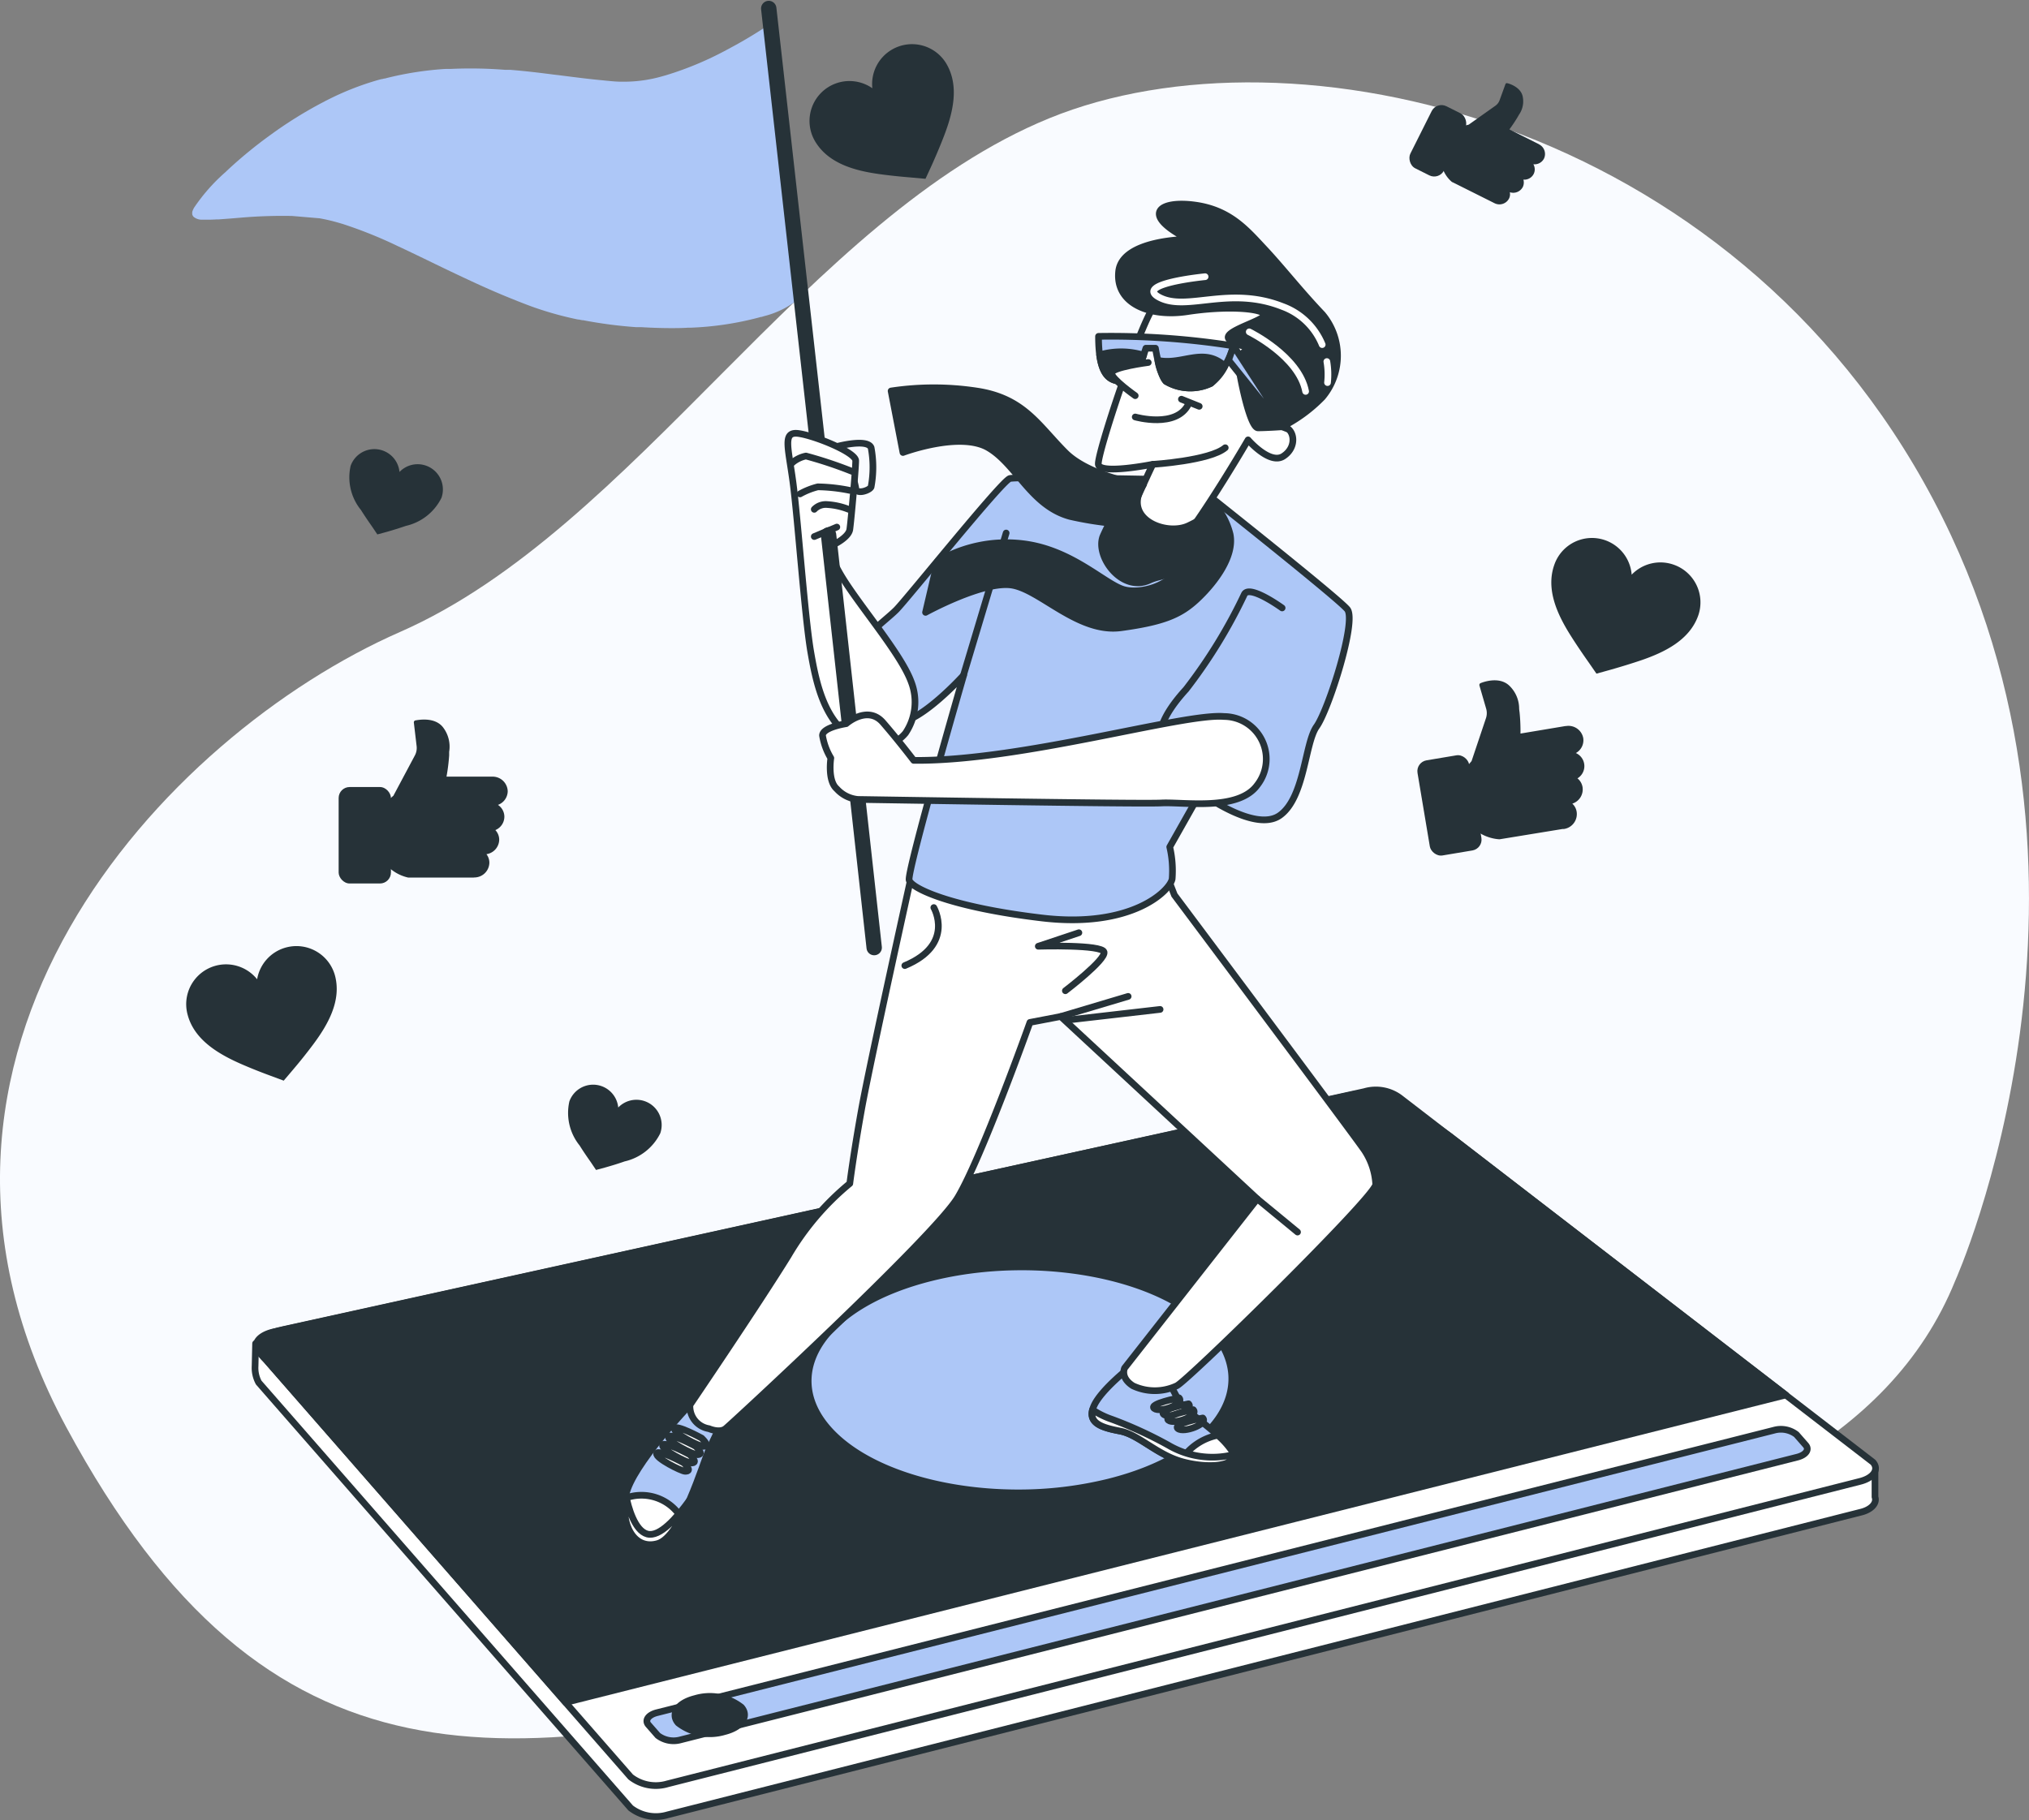 <svg xmlns="http://www.w3.org/2000/svg" width="152.82" height="137.123" viewBox="0 0 152.82 137.123">
  <rect x="0" y="0" width="152.82" height="137.123" fill="#808080" stroke="none"/>
  <g id="Influencer-bro" transform="translate(-0.248 0.501)">
    <g id="freepik--background-simple--inject-165" transform="translate(0 5.406)">
      <path id="Path" d="M147.265,90.273s13.537-30.117-1.656-58.84S97.264-4.753,79.032,2.7s-31.217,30.939-48.9,38.7S-10.195,73.149,5,101.323s33.148,25.97,61.048,18.784S137.319,114.86,147.265,90.273Z" transform="translate(0.248 0.301)" fill="#f9fbff"/>
    </g>
    <g id="freepik--video-app--inject-165" transform="translate(19.306 81.469)">
      <path id="Path-2" data-name="Path" d="M122.008,28.3V26.239L118.9,23.752,86.285.624A3.053,3.053,0,0,0,83.563.1L2.094,16.74H.039L0,18.439a2.331,2.331,0,0,0,.274,1.243L28.287,51.73a3.113,3.113,0,0,0,2.784.517l89.8-22.781C121.73,29.277,122.174,28.771,122.008,28.3Z" transform="translate(0.154 2.504)" fill="#fff" stroke="#263238" stroke-linecap="round" stroke-linejoin="round" stroke-miterlimit="10" stroke-width="0.503"/>
      <path id="Path-3" data-name="Path" d="M120.782,29.469l-89.8,22.781a3.079,3.079,0,0,1-2.784-.521L.188,19.681c-.483-.548,0-1.2,1.046-1.459L83.476.1A3.041,3.041,0,0,1,86.2.622l35.572,27.4C122.249,28.565,121.805,29.214,120.782,29.469Z" transform="translate(0.241 0.165)" fill="#fff" stroke="#263238" stroke-linecap="round" stroke-linejoin="round" stroke-miterlimit="10" stroke-width="0.503"/>
      <path id="Path-4" data-name="Path" d="M89.8,3.238l-3.131-2.2c-.772-.9-2.8-1.282-4.5-.865L42.841,8.8l-40.862,9C-.337,18.284-.4,19.126.663,20.1L11.339,32.316,23.215,45.9,115.11,22.736Z" transform="translate(0.337 0.384)" fill="#263238" stroke="#263238" stroke-linecap="round" stroke-linejoin="round" stroke-miterlimit="10" stroke-width="0.503"/>
      <path id="Shape" d="M1.445,11.78c-3.637-4.135-.166-9.066,7.722-11C17.032-1.15,26.341.618,29.959,4.73s.216,9.031-7.664,10.988a28.108,28.108,0,0,1-6.734.8C9.679,16.518,4.073,14.769,1.445,11.78Z" transform="translate(42.063 13.726)" fill="#adc7f7"/>
      <path id="Path-5" data-name="Path" d="M86.663,2.085,2.544,23.383a1.963,1.963,0,0,1-1.722-.324l-.707-.807c-.3-.34,0-.749.641-.911L84.89.062a1.926,1.926,0,0,1,1.687.32l.7.8C87.574,1.514,87.3,1.915,86.663,2.085Z" transform="translate(29.665 25.715)" fill="#adc7f7" stroke="#263238" stroke-linecap="round" stroke-linejoin="round" stroke-miterlimit="10" stroke-width="0.503"/>
      <path id="Path-6" data-name="Path" d="M5,.787A3.864,3.864,0,0,0,1.521.134C.2.463-.364,1.293.243,1.976a3.875,3.875,0,0,0,3.475.653C5.034,2.3,5.6,1.474,5,.787Z" transform="translate(31.781 45.855)" fill="#263238" stroke="#263238" stroke-linecap="round" stroke-linejoin="round" stroke-miterlimit="10" stroke-width="0.503"/>
    </g>
    <g id="freepik--Icons--inject-165" transform="translate(13.9 2.703)">
      <path id="Path-7" data-name="Path" d="M8.039,6.219a1.815,1.815,0,0,1,.247,0,.954.954,0,1,0,0-1.907H4.672S4.9,3.007,4.9,2.559A2.6,2.6,0,0,0,4.51.586C3.9-.271,2.533.065,2.533.065l.212,1.768a1.413,1.413,0,0,1-.154.811L.969,5.69l-.745.633L0,10.088a3.16,3.16,0,0,0,2.012,1.525H6.881a.985.985,0,0,0,1.012-.954.946.946,0,0,0-.459-.8,1.023,1.023,0,0,0,1.2-.938.938.938,0,0,0-.448-.772.973.973,0,0,0,.842-.942A.988.988,0,0,0,8.039,6.219Z" transform="translate(15.128 51.161)" fill="#fff"/>
      <path id="Shape-2" data-name="Shape" d="M7.03,11.905H2.119A3.177,3.177,0,0,1,0,10.288a.2.2,0,0,1,0-.066L.227,6.461a.163.163,0,0,1,.054-.108L1,5.739l1.61-3.023A1.194,1.194,0,0,0,2.749,2L2.54.226A.15.15,0,0,1,2.651.064c.062,0,1.487-.348,2.132.582A2.384,2.384,0,0,1,5.2,2.43V2.7a14.525,14.525,0,0,1-.2,1.6H8.49a1.135,1.135,0,0,1,1.12,1.1,1.113,1.113,0,0,1-.734,1.028,1.08,1.08,0,0,1,.482.892,1.1,1.1,0,0,1-.679,1.007,1.055,1.055,0,0,1,.29.726,1.124,1.124,0,0,1-.961,1.089,1.055,1.055,0,0,1,.22.648,1.134,1.134,0,0,1-1.134,1.106Z" transform="translate(14.978 51.004)" fill="#263238"/>
      <rect id="Rectangle" width="3.938" height="7.267" rx="0.826" transform="translate(11.854 56.087)" fill="#263238"/>
      <path id="Path-8" data-name="Path" d="M6.424,5.734c-.027,0,.081.031.166.073A.687.687,0,1,0,7.2,4.579h0L4.887,3.421A12.618,12.618,0,0,0,5.6,2.367,1.931,1.931,0,0,0,5.984.973C5.876.232,4.88,0,4.88,0L4.443,1.193a.965.965,0,0,1-.359.471L2.057,3.1l-.683.17L0,5.618a2.292,2.292,0,0,0,.8,1.633L3.9,8.8l.058.031a.707.707,0,0,0,.958-.286.68.68,0,0,0-.039-.664l.116.073a.714.714,0,0,0,.961-.29.668.668,0,0,0-.035-.653.7.7,0,0,0,.846-.336.71.71,0,0,0-.336-.938Z" transform="translate(94.98 3.17)" fill="#fff"/>
      <path id="Shape-3" data-name="Shape" d="M4.015,9.034,3.954,9,.865,7.455a.037.037,0,0,1-.02,0A2.344,2.344,0,0,1,0,5.733a.1.1,0,0,1,0-.047L1.363,3.339a.092.092,0,0,1,.066-.05l.664-.166L4.1,1.7a.865.865,0,0,0,.32-.421l.436-1.2A.108.108,0,0,1,4.988,0C5.031,0,6.054.258,6.17,1.065A1.752,1.752,0,0,1,5.9,2.343c-.039.062-.074.12-.1.17a10.841,10.841,0,0,1-.644.969L7.367,4.59l.031.023a.811.811,0,0,1,.363,1.069.8.8,0,0,1-.8.425.769.769,0,0,1,.023.734.792.792,0,0,1-.772.425.787.787,0,0,1-.05.563.817.817,0,0,1-.973.386.729.729,0,0,1-.066.487.815.815,0,0,1-1.1.332Z" transform="translate(94.876 3.063)" fill="#263238"/>
      <rect id="Rectangle-2" data-name="Rectangle" width="2.834" height="5.232" rx="0.826" transform="matrix(0.894, 0.448, -0.448, 0.894, 94.548, 4.429)" fill="#263238"/>
      <path id="Path-9" data-name="Path" d="M7.664,5.365a1.164,1.164,0,0,1,.247-.054.954.954,0,1,0-.317-1.88h0l-3.568.6a17.618,17.618,0,0,0-.066-1.765A2.633,2.633,0,0,0,3.267.38C2.537-.346,1.232.191,1.232.191l.5,1.71a1.39,1.39,0,0,1,0,.822L.629,5.99,0,6.739l.386,3.749a3.142,3.142,0,0,0,2.236,1.158l4.73-.8h.093A.985.985,0,0,0,8.282,9.74a.942.942,0,0,0-.587-.71,1.015,1.015,0,0,0,.189,0,.981.981,0,0,0,.842-1.108.938.938,0,0,0-.575-.707.973.973,0,0,0,.676-1.066.988.988,0,0,0-1.162-.784Z" transform="translate(96.671 48.247)" fill="#fff"/>
      <path id="Shape-4" data-name="Shape" d="M2.743,11.977A3.275,3.275,0,0,1,.388,10.733a.118.118,0,0,1,0-.061L0,6.923a.142.142,0,0,1,.031-.112l.614-.726L1.735,2.838a1.214,1.214,0,0,0,0-.734L1.238.393A.153.153,0,0,1,1.322.212c.058-.023,1.406-.587,2.2.224a2.4,2.4,0,0,1,.707,1.691c.005.092.016.183.031.274a14.581,14.581,0,0,1,.07,1.61l3.389-.567h.05a1.131,1.131,0,0,1,1.286.9A1.1,1.1,0,0,1,8.5,5.479a1.077,1.077,0,0,1,.12,1.907,1.061,1.061,0,0,1,.386.671A1.126,1.126,0,0,1,8.233,9.29a1.054,1.054,0,0,1,.325.6A1.135,1.135,0,0,1,7.6,11.2H7.5l-4.722.772Z" transform="translate(96.538 48.048)" fill="#263238"/>
      <rect id="Rectangle-3" data-name="Rectangle" width="3.938" height="7.267" rx="0.826" transform="translate(92.976 54.212) rotate(-9.51)" fill="#263238"/>
      <path id="Path-10" data-name="Path" d="M6.184.42a3,3,0,0,0-1.456,2.9A3.008,3.008,0,0,0,.415,7.316C1.412,9,3.427,9.532,5.223,9.783c.8.112,1.6.193,2.4.259l1.108.1.479-1.039c.328-.737.645-1.479.931-2.228.649-1.7,1.158-3.714.162-5.406A3.008,3.008,0,0,0,6.184.42Z" transform="translate(47.323 0.124)" fill="#263238"/>
      <path id="Path-11" data-name="Path" d="M9.214,2a3,3,0,0,0-3.162.753,3,3,0,0,0-5.83-.734c-.649,1.846.239,3.73,1.2,5.267.429.683.88,1.348,1.344,2.008.062.085.633.915.633.915s1-.274,1.1-.305c.772-.22,1.544-.456,2.317-.718,1.714-.595,3.591-1.5,4.247-3.348A3.008,3.008,0,0,0,9.214,2Z" transform="translate(103.19 37.336)" fill="#263238"/>
      <path id="Path-12" data-name="Path" d="M7.527.1A3,3,0,0,0,5.334,2.5,3,3,0,0,0,.1,5.171c.5,1.892,2.317,2.95,3.958,3.68.737.324,1.487.622,2.239.9l1.039.386s.676-.792.741-.873C8.6,8.65,9.1,8.021,9.581,7.376,10.662,5.92,11.7,4.117,11.2,2.225A3.008,3.008,0,0,0,7.527.1Z" transform="translate(0.38 68.07)" fill="#263238"/>
      <path id="Path-13" data-name="Path" d="M5.817,1.261a1.888,1.888,0,0,0-2,.475,1.9,1.9,0,0,0-3.68-.463A3.9,3.9,0,0,0,.914,4.6c.27.429.556.849.849,1.266l.386.575.7-.189c.487-.139.973-.29,1.456-.456A3.967,3.967,0,0,0,6.979,3.682,1.9,1.9,0,0,0,5.817,1.261Z" transform="translate(12.62 30.616)" fill="#263238"/>
      <path id="Path-14" data-name="Path" d="M5.819,1.261a1.9,1.9,0,0,0-2,.475A1.9,1.9,0,0,0,.14,1.273,3.907,3.907,0,0,0,.912,4.6c.266.429.556.849.849,1.266l.386.575.7-.189c.49-.139.977-.286,1.456-.456a3.974,3.974,0,0,0,2.68-2.112A1.9,1.9,0,0,0,5.819,1.261Z" transform="translate(29.093 78.494)" fill="#263238"/>
    </g>
    <g id="freepik--Character--inject-165" transform="translate(14.672)">
      <path id="Path-15" data-name="Path" d="M4.915.072S.545,4.621.1,6.852s.622,4.193,2.409,3.656S5.9,4.443,6.344,3.462s.981-2.054.981-2.054S5.993-.376,4.915.072Z" transform="translate(32.618 105.271)" fill="#adc7f7" stroke="#263238" stroke-linecap="round" stroke-linejoin="round" stroke-miterlimit="10" stroke-width="0.503"/>
      <path id="Path-16" data-name="Path" d="M.06.182C-.268,2.31.786,4.117,2.508,3.6A3.875,3.875,0,0,0,4.257,1.638,3.511,3.511,0,0,0,.06.182Z" transform="translate(32.621 112.176)" fill="#fff" stroke="#263238" stroke-linecap="round" stroke-linejoin="round" stroke-miterlimit="10" stroke-width="0.503"/>
      <path id="Path-17" data-name="Path" d="M4.879.409c-.973,1.336-2.228,2.772-3.17,2.521S.269.911.1,0c-.44,2.224.629,4.178,2.413,3.645C3.381,3.386,4.207,1.938,4.879.409Z" transform="translate(32.616 112.134)" fill="#fff" stroke="#263238" stroke-linecap="round" stroke-linejoin="round" stroke-miterlimit="10" stroke-width="0.503"/>
      <path id="Path-18" data-name="Path" d="M2.053.788S.092-.286,0,.073,1.876,1.409,2.146,1.409,2.59,1.321,2.053.788Z" transform="translate(36.373 107.053)" fill="#fff" stroke="#263238" stroke-linecap="round" stroke-linejoin="round" stroke-miterlimit="10" stroke-width="0.503"/>
      <path id="Path-19" data-name="Path" d="M2.053.784S.092-.285,0,.074,1.876,1.41,2.142,1.41,2.59,1.321,2.053.784Z" transform="translate(35.929 107.678)" fill="#fff" stroke="#263238" stroke-linecap="round" stroke-linejoin="round" stroke-miterlimit="10" stroke-width="0.503"/>
      <path id="Path-20" data-name="Path" d="M2.053.787S.092-.283,0,.072s1.873,1.34,2.143,1.34S2.59,1.323,2.053.787Z" transform="translate(35.481 108.301)" fill="#fff" stroke="#263238" stroke-linecap="round" stroke-linejoin="round" stroke-miterlimit="10" stroke-width="0.503"/>
      <path id="Path-21" data-name="Path" d="M2.057.787S.1-.283,0,.072s1.877,1.34,2.143,1.34S2.594,1.323,2.057.787Z" transform="translate(35.033 108.927)" fill="#fff" stroke="#263238" stroke-linecap="round" stroke-linejoin="round" stroke-miterlimit="10" stroke-width="0.503"/>
      <path id="Path-22" data-name="Path" d="M2.994,0S.678,1.784.141,3.035.674,4.641,2.1,4.907,4.867,6.691,6.828,7.224s4.463.355,3.66-.892S7.1,3.475,6.651,2.761a11.22,11.22,0,0,1-.722-1.332Z" transform="translate(67.818 102.397)" fill="#adc7f7" stroke="#263238" stroke-linecap="round" stroke-linejoin="round" stroke-miterlimit="10" stroke-width="0.503"/>
      <path id="Path-23" data-name="Path" d="M3.823,1.108A6.058,6.058,0,0,0,2.807,0,4.3,4.3,0,0,0,0,1.95L.162,2C2.127,2.533,4.626,2.355,3.823,1.108Z" transform="translate(74.485 107.625)" fill="#fff" stroke="#263238" stroke-linecap="round" stroke-linejoin="round" stroke-miterlimit="10" stroke-width="0.503"/>
      <path id="Path-24" data-name="Path" d="M1.929,0S-.387.448.057.8,2.377.448,1.929,0Z" transform="translate(72.451 104.806)" fill="#fff" stroke="#263238" stroke-linecap="round" stroke-linejoin="round" stroke-miterlimit="10" stroke-width="0.503"/>
      <path id="Path-25" data-name="Path" d="M1.929,0S-.387.444.057.8,2.377.444,1.929,0Z" transform="translate(73.166 105.254)" fill="#fff" stroke="#263238" stroke-linecap="round" stroke-linejoin="round" stroke-miterlimit="10" stroke-width="0.503"/>
      <path id="Path-26" data-name="Path" d="M1.929,0S-.387.448.057.8,2.377.448,1.929,0Z" transform="translate(73.521 105.698)" fill="#fff" stroke="#263238" stroke-linecap="round" stroke-linejoin="round" stroke-miterlimit="10" stroke-width="0.503"/>
      <path id="Path-27" data-name="Path" d="M1.929,0S-.387.444.057.8,2.377.444,1.929,0Z" transform="translate(74.235 106.323)" fill="#fff" stroke="#263238" stroke-linecap="round" stroke-linejoin="round" stroke-miterlimit="10" stroke-width="0.503"/>
      <path id="Path-28" data-name="Path" d="M10.626,3.382a6.531,6.531,0,0,1-4.869-.714A30.565,30.565,0,0,0,1.475.707,6.12,6.12,0,0,1,.043,0C-.223,1.027.784,1.351,2.1,1.6c1.429.266,2.765,1.784,4.726,2.317C8.588,4.4,10.765,4.3,10.626,3.382Z" transform="translate(67.82 105.706)" fill="#fff" stroke="#263238" stroke-linecap="round" stroke-linejoin="round" stroke-miterlimit="10" stroke-width="0.503"/>
      <path id="Path-29" data-name="Path" d="M16.771.788s-3.209,14.479-3.834,17.958-.892,5.622-.892,5.622a20.452,20.452,0,0,0-4.633,5.44C5.095,33.553.006,41.052.006,41.052a1.7,1.7,0,0,0,1.429,1.784s.8.355,1.251,0,15.7-14.452,17.483-17.4,5.444-13.205,5.444-13.205l2.317-.444L42.737,25.526,32.744,38.268s-.355.714.625,1.34a3.883,3.883,0,0,0,3.3,0c.8-.355,14.9-14.186,14.989-15.166a5.133,5.133,0,0,0-.8-2.5c-.178-.355-14.363-19.306-14.363-19.306l-.8-2.05s-9.367,1.07-13.56.266S17.13-.548,16.771.788Z" transform="translate(37.536 64.291)" fill="#fff" stroke="#263238" stroke-linecap="round" stroke-linejoin="round" stroke-miterlimit="10" stroke-width="0.503"/>
      <path id="Path-30" data-name="Path" d="M0,1.517,5.085,0" transform="translate(65.461 74.562)" fill="none" stroke="#263238" stroke-linecap="round" stroke-linejoin="round" stroke-miterlimit="10" stroke-width="0.503"/>
      <path id="Path-31" data-name="Path" d="M0,.8,6.958,0" transform="translate(65.994 75.543)" fill="none" stroke="#263238" stroke-linecap="round" stroke-linejoin="round" stroke-miterlimit="10" stroke-width="0.503"/>
      <path id="Path-32" data-name="Path" d="M0,0,3.035,2.5" transform="translate(80.269 89.817)" fill="none" stroke="#263238" stroke-linecap="round" stroke-linejoin="round" stroke-miterlimit="10" stroke-width="0.503"/>
      <path id="Path-33" data-name="Path" d="M3.058,0,0,1.019s4.807-.147,4.954.436S2.039,4.371,2.039,4.371" transform="translate(63.778 69.766)" fill="none" stroke="#263238" stroke-linecap="round" stroke-linejoin="round" stroke-miterlimit="10" stroke-width="0.503"/>
      <path id="Path-34" data-name="Path" d="M2.185,0S3.807,2.788,0,4.371" transform="translate(53.724 67.871)" fill="none" stroke="#263238" stroke-linecap="round" stroke-linejoin="round" stroke-miterlimit="10" stroke-width="0.503"/>
      <path id="Path-35" data-name="Path" d="M25.215.17S12.315-.12,11.7.058s-7.761,9.1-8.564,9.9S.191,12.278.013,13.436s1.429,5,3.212,5,5-3.568,5-3.568S3.94,29.672,4.118,30.309s3.212,2.05,9.993,2.853,9.653-2.05,9.815-2.942a7.928,7.928,0,0,0-.181-2.409l2.317-4.1s4.1,3.062,5.977,1.722,1.873-5.444,2.765-6.691,3.035-7.938,2.317-8.83S25.215.17,25.215.17Z" transform="translate(49.934 35.492)" fill="#adc7f7" stroke="#263238" stroke-linecap="round" stroke-linejoin="round" stroke-miterlimit="10" stroke-width="0.503"/>
      <path id="Path-36" data-name="Path" d="M9.22,1.213S6.721-.6,6.366.205A38.785,38.785,0,0,1,1.984,7.345C.277,9.217-.6,11,.466,12.43a18.039,18.039,0,0,0,2.587,2.676" transform="translate(72.922 44.085)" fill="none" stroke="#263238" stroke-linecap="round" stroke-linejoin="round" stroke-miterlimit="10" stroke-width="0.503"/>
      <path id="Path-37" data-name="Path" d="M0,10.707,3.212,0" transform="translate(58.145 39.654)" fill="none" stroke="#263238" stroke-linecap="round" stroke-linejoin="round" stroke-miterlimit="10" stroke-width="0.503"/>
      <path id="Path-38" data-name="Path" d="M19.9,7.462s-4.73-.537-6.78-2.587S9.993.77,6.425.241A21.487,21.487,0,0,0,0,.241L.892,4.875s4.286-1.606,6.425-.359,3.212,4.371,6.155,5.174a25.538,25.538,0,0,0,6.691.625Z" transform="translate(52.693 28.713)" fill="#263238" stroke="#263238" stroke-linecap="round" stroke-linejoin="round" stroke-miterlimit="10" stroke-width="0.503"/>
      <path id="Path-39" data-name="Path" d="M21.236.347a5.328,5.328,0,0,1,1.7,2.765c.355,1.7-1.251,3.745-2.5,4.907s-2.5,1.7-5.711,2.139S8.657,7.3,6.514,6.949,0,9,0,9L.9,5.162A10.251,10.251,0,0,1,7.317,3.826c3.749.444,6.247,3.124,7.672,3.475S19,6.853,19.541,4.8,19.36.876,20.255.254,21.236.347,21.236.347Z" transform="translate(55.287 36.631)" fill="#263238" stroke="#263238" stroke-linecap="round" stroke-linejoin="round" stroke-miterlimit="10" stroke-width="0.503"/>
      <path id="Path-40" data-name="Path" d="M7.763.115A7.427,7.427,0,0,0,4.106,2.431C3.037,4.034-.087,13.4,0,14.208s4.1,0,4.1,0S1.342,20,1.342,20.988,2.589,22.505,4.2,22.146s7.077-9.776,7.077-9.776,1.622,1.884,2.645,1.239c1.158-.741.8-2.232-.089-2.232s2.5-3.656,1.34-6.066S8.844-.688,7.763.115Z" transform="translate(68.301 20.268)" fill="#fff" stroke="#263238" stroke-linecap="round" stroke-linejoin="round" stroke-miterlimit="10" stroke-width="0.503"/>
      <path id="Path-41" data-name="Path" d="M5.282,2.655s-5,0-5.263,2.409S2.336,8.539,5.193,8.1s5.44-.266,5.792.178S7.51,9.613,8.4,10.238a2.9,2.9,0,0,0,1.784.533s-1.251.359-1.158,1.251.869,4.834,1.49,4.834,1.811-.081,1.811-.081a11.425,11.425,0,0,0,3.035-2.228,4.85,4.85,0,0,0,0-6.247c-1.7-1.784-3.035-3.506-4.371-4.931S8.4.423,5.726.068,1.617.778,5.282,2.655Z" transform="translate(69.813 14.875)" fill="#263238" stroke="#263238" stroke-linecap="round" stroke-linejoin="round" stroke-miterlimit="10" stroke-width="0.503"/>
      <path id="Path-42" data-name="Path" d="M.15,0A5.718,5.718,0,0,1,.2,1.583" transform="translate(85.362 26.738)" fill="none" stroke="#fff" stroke-linecap="round" stroke-linejoin="round" stroke-miterlimit="10" stroke-width="0.503"/>
      <path id="Path-43" data-name="Path" d="M3.873,0S-1.6.533.467,1.579,5.7.668,9.692,2.243a5.139,5.139,0,0,1,3,2.873" transform="translate(72.469 20.344)" fill="none" stroke="#fff" stroke-linecap="round" stroke-linejoin="round" stroke-miterlimit="10" stroke-width="0.503"/>
      <path id="Path-44" data-name="Path" d="M0,0S3.741,1.83,4.247,4.487" transform="translate(79.666 24.499)" fill="none" stroke="#fff" stroke-linecap="round" stroke-linejoin="round" stroke-miterlimit="10" stroke-width="0.503"/>
      <path id="Path-45" data-name="Path" d="M0,1.251S4.282.981,5.44,0" transform="translate(72.419 33.229)" fill="none" stroke="#263238" stroke-linecap="round" stroke-linejoin="round" stroke-miterlimit="10" stroke-width="0.503"/>
      <path id="Path-46" data-name="Path" d="M0,0A58.977,58.977,0,0,1,10.17.717,6.324,6.324,0,0,1,8.46,3.544a3.614,3.614,0,0,1-3.375-.151c-.448-.359-.8-2.5-.8-2.5H3.568L3.212,1.968s-.27,1.425-1.251,1.425S0,3.215,0,0Z" transform="translate(68.315 24.839)" fill="#adc7f7" stroke="#263238" stroke-linecap="round" stroke-linejoin="round" stroke-miterlimit="10" stroke-width="0.503"/>
      <path id="Path-47" data-name="Path" d="M3.317.253A5.819,5.819,0,0,0,0,.23c.255,1.877,1.066,2,1.88,2,.981,0,1.251-1.425,1.251-1.425Z" transform="translate(68.396 26.003)" fill="#263238" stroke="#263238" stroke-linecap="round" stroke-linejoin="round" stroke-miterlimit="10" stroke-width="0.503"/>
      <path id="Path-48" data-name="Path" d="M5.054.687C3.444-.8,1.826.652,0,.25A3.757,3.757,0,0,0,.618,1.837a3.618,3.618,0,0,0,3.375.151A3.761,3.761,0,0,0,5.054.687Z" transform="translate(72.782 26.395)" fill="#263238" stroke="#263238" stroke-linecap="round" stroke-linejoin="round" stroke-miterlimit="10" stroke-width="0.503"/>
      <path id="Path-49" data-name="Path" d="M.375,0l4.05,6.247-.394-.154L0,1.077.375,0Z" transform="translate(78.11 25.557)" fill="#adc7f7" stroke="#263238" stroke-linecap="round" stroke-linejoin="round" stroke-miterlimit="10" stroke-width="0.503"/>
      <path id="Path-50" data-name="Path" d="M0,.985S3.124,1.877,4.016,0" transform="translate(71.079 29.927)" fill="none" stroke="#263238" stroke-linecap="round" stroke-linejoin="round" stroke-miterlimit="10" stroke-width="0.503"/>
      <path id="Path-51" data-name="Path" d="M0,0,1.34.537" transform="translate(74.558 29.572)" fill="none" stroke="#263238" stroke-linecap="round" stroke-linejoin="round" stroke-miterlimit="10" stroke-width="0.503"/>
      <path id="Path-52" data-name="Path" d="M2.765,0S0,.355,0,.8,1.784,2.5,1.784,2.5" transform="translate(69.295 26.808)" fill="#fff" stroke="#263238" stroke-linecap="round" stroke-linejoin="round" stroke-miterlimit="10" stroke-width="0.503"/>
      <path id="Path-53" data-name="Path" d="M3.161,0A1.158,1.158,0,0,0,2.18.446,16.253,16.253,0,0,0,.1,3.921C-.473,5.438,1.535,8.168,3.6,7.215c1.027-.463,1.282-.058,2.444-1.487A5.244,5.244,0,0,0,7.443,2.755c0-.444.8-.448-.892.355S1.466,2.589,3.161,0Z" transform="translate(68.544 35.995)" fill="#263238" stroke="#263238" stroke-linecap="round" stroke-linejoin="round" stroke-miterlimit="10" stroke-width="0.503"/>
      <path id="Path-54" data-name="Path" d="M6.882.232a3.008,3.008,0,0,0-1.838,2.7A3,3,0,0,0,.237,6.31c.772,1.8,2.7,2.6,4.429,3.089.772.216,1.544.386,2.344.583.1,0,1.085.251,1.085.251s.556-.876.614-.965c.425-.683.838-1.378,1.224-2.085.869-1.591,1.645-3.525.888-5.328A3.012,3.012,0,0,0,6.882.232Z" transform="translate(8.562 5.922)" fill="#263238"/>
      <path id="Path-55" data-name="Path" d="M9.23,2.072a3,3,0,0,0-3.174.707A3,3,0,0,0,.241,1.967C-.434,3.8.427,5.7,1.369,7.249c.417.687.861,1.359,1.317,2.023l.622.927,1.108-.29c.772-.212,1.544-.436,2.317-.687,1.722-.571,3.61-1.456,4.286-3.29A3,3,0,0,0,9.23,2.072Z" transform="translate(23.408 11.442)" fill="#263238"/>
      <path id="Path-56" data-name="Path" d="M8.047,6.233a1.367,1.367,0,0,1,.247,0,.954.954,0,1,0,0-1.907H4.68S4.9,3.021,4.9,2.573A2.6,2.6,0,0,0,4.518.6C3.907-.257,2.533.056,2.533.056l.212,1.768a1.4,1.4,0,0,1-.154.811L.969,5.681l-.745.633L0,10.079a3.219,3.219,0,0,0,2.012,1.544H6.888A.988.988,0,0,0,7.9,10.666a.95.95,0,0,0-.459-.8.973.973,0,0,0,.185,0,.985.985,0,0,0,1.012-.954.946.946,0,0,0-.448-.8.969.969,0,0,0,.842-.938.985.985,0,0,0-.985-.946Z" transform="translate(22.842 5.736)" fill="#fff"/>
      <path id="Shape-5" data-name="Shape" d="M7.03,11.91H2.119A3.178,3.178,0,0,1,0,10.3a.2.2,0,0,1,0-.066L.227,6.466a.153.153,0,0,1,.054-.1L1,5.743l1.61-3.02A1.2,1.2,0,0,0,2.748,2L2.528.226A.15.15,0,0,1,2.64.064c.062,0,1.487-.348,2.131.582A2.38,2.38,0,0,1,5.188,2.43V2.7a14.284,14.284,0,0,1-.2,1.6H8.428a.119.119,0,0,1,.05,0,1.132,1.132,0,0,1,1.12,1.1,1.108,1.108,0,0,1-.733,1.027,1.083,1.083,0,0,1,.482.9,1.1,1.1,0,0,1-.68,1,1.062,1.062,0,0,1,.29.73,1.12,1.12,0,0,1-.962,1.085,1.064,1.064,0,0,1,.22.649A1.135,1.135,0,0,1,7.08,11.911Z" transform="translate(22.701 5.566)" fill="#263238"/>
      <rect id="Rectangle-4" data-name="Rectangle" width="3.938" height="7.267" rx="0.826" transform="translate(19.576 10.653)" fill="#263238"/>
      <path id="Shape-6" data-name="Shape" d="M33.834,22.968h-.386a33.821,33.821,0,0,1-3.989-.521H29.4l-.13-.023-.136-.031h-.066a25.254,25.254,0,0,1-3.367-.934c-.37-.131-.737-.274-1.1-.417l-.1-.039-.077-.031-.127-.054-.069-.027c-1.267-.5-2.483-1.046-3.672-1.606l-.093-.043-.081-.038q-1.162-.545-2.344-1.121t-2.294-1.1l-.29-.135a33.013,33.013,0,0,0-4.139-1.661l-.277-.081a13.734,13.734,0,0,0-1.444-.34L7.93,14.624l-.406-.034a36.861,36.861,0,0,0-3.861.127l-.742.062L2,14.848H1.825c-.313.023-.58.023-.8.023H.706a.975.975,0,0,1-.583-.2A.385.385,0,0,1,0,14.462a.463.463,0,0,1,0-.1.555.555,0,0,1,0-.077,1.375,1.375,0,0,1,.155-.344,13.9,13.9,0,0,1,2.27-2.587l.113-.1.046-.047.128-.12A33.57,33.57,0,0,1,5.8,8.551l.166-.12.155-.112a31.471,31.471,0,0,1,3.7-2.282l.12-.061L10,5.941l.07-.035.1-.049a21.356,21.356,0,0,1,3.792-1.5l.3-.081h.046l.143-.039h.054L14.64,4.2a24.638,24.638,0,0,1,4.444-.688h.386a32.942,32.942,0,0,1,4.108.07h.386c1.1.088,2.174.216,3.208.351l.366.042.425.054c1.008.128,2,.255,2.939.34L31.2,4.4c.355.031.71.073,1.05.073a10.521,10.521,0,0,0,3.2-.42l.236-.066A24.791,24.791,0,0,0,40.212,2.1L40.4,2l.17-.093A33.254,33.254,0,0,0,43.656.033a.2.2,0,0,1,.192-.015.2.2,0,0,1,.113.155l1.56,15.058a.2.2,0,1,1,.1.386.045.045,0,0,1-.031,0H45.56l.3,2.912a.051.051,0,0,1,0,.023l.2,1.931a.2.2,0,0,1-.05.061,6.709,6.709,0,0,1-2.946,1.595l-.1.031-.088.027h-.05l-.135.039a23.492,23.492,0,0,1-5.186.772h-.193c-.429.031-.865.031-1.31.031C35.29,23.038,34.564,23.011,33.834,22.968Z" transform="translate(0.055 1.179)" fill="#adc7f7"/>
      <path id="Path-57" data-name="Path" d="M0,0,4.425,39.434" transform="translate(43.476 0.139)" fill="none" stroke="#263238" stroke-linecap="round" stroke-linejoin="round" stroke-miterlimit="10" stroke-width="1.158"/>
      <path id="Path-58" data-name="Path" d="M0,.253S2.317-.372,2.587.342a8.023,8.023,0,0,1,0,2.946c-.089.27-1.158.626-1.158.089A6.606,6.606,0,0,0,.822,1.593Z" transform="translate(48.6 32.886)" fill="none" stroke="#263238" stroke-linecap="round" stroke-linejoin="round" stroke-miterlimit="10" stroke-width="0.503"/>
      <path id="Path-59" data-name="Path" d="M8.857,22.59A4.189,4.189,0,0,0,9.3,18.752c-.8-2.228-4.193-6.066-5.44-8.3S3.413,8.4,3.413,8.4s1.158-.537,1.251-1.158.444-4.552.444-5.178S2.077.2.826.018.023,1,.382,3.674s.892,10.17,1.336,12.761,1.073,5.352,3.39,6.687A2.817,2.817,0,0,0,8.857,22.59Z" transform="translate(44.917 32.142)" fill="#fff" stroke="#263238" stroke-linecap="round" stroke-linejoin="round" stroke-miterlimit="10" stroke-width="0.503"/>
      <path id="Path-60" data-name="Path" d="M0,.537A2.269,2.269,0,0,1,1.07,0,31.365,31.365,0,0,1,4.545,1.158" transform="translate(45.21 33.854)" fill="none" stroke="#263238" stroke-linecap="round" stroke-linejoin="round" stroke-miterlimit="10" stroke-width="0.503"/>
      <path id="Path-61" data-name="Path" d="M0,.547A5.552,5.552,0,0,1,1.34.014,12.981,12.981,0,0,1,3.749.281" transform="translate(45.831 36.161)" fill="none" stroke="#263238" stroke-linecap="round" stroke-linejoin="round" stroke-miterlimit="10" stroke-width="0.503"/>
      <path id="Path-62" data-name="Path" d="M0,.375A1.209,1.209,0,0,1,.981.016,5.243,5.243,0,0,1,2.587.375" transform="translate(46.905 37.494)" fill="none" stroke="#263238" stroke-linecap="round" stroke-linejoin="round" stroke-miterlimit="10" stroke-width="0.503"/>
      <path id="Path-63" data-name="Path" d="M1.7,0,0,.714" transform="translate(46.905 39.206)" fill="none" stroke="#263238" stroke-linecap="round" stroke-linejoin="round" stroke-miterlimit="10" stroke-width="0.503"/>
      <path id="Path-64" data-name="Path" d="M0,0,3.436,31.09" transform="translate(47.982 39.796)" fill="none" stroke="#263238" stroke-linecap="round" stroke-linejoin="round" stroke-miterlimit="10" stroke-width="1.158"/>
      <path id="Path-65" data-name="Path" d="M6.869,3.425S5.711,1.908,4.552.572,1.784.66,1.784.66,0,.927,0,1.552a4.772,4.772,0,0,0,.626,1.7s-.266,1.7.448,2.317a2.436,2.436,0,0,0,1.6.8c.444,0,21.147.355,22.842.266s5.792.626,7.224-1.34A3.2,3.2,0,0,0,30.244.12C27.209-.15,14.9,3.514,6.869,3.425Z" transform="translate(47.526 53.357)" fill="#fff" stroke="#263238" stroke-linecap="round" stroke-linejoin="round" stroke-miterlimit="10" stroke-width="0.503"/>
    </g>
  </g>
</svg>
